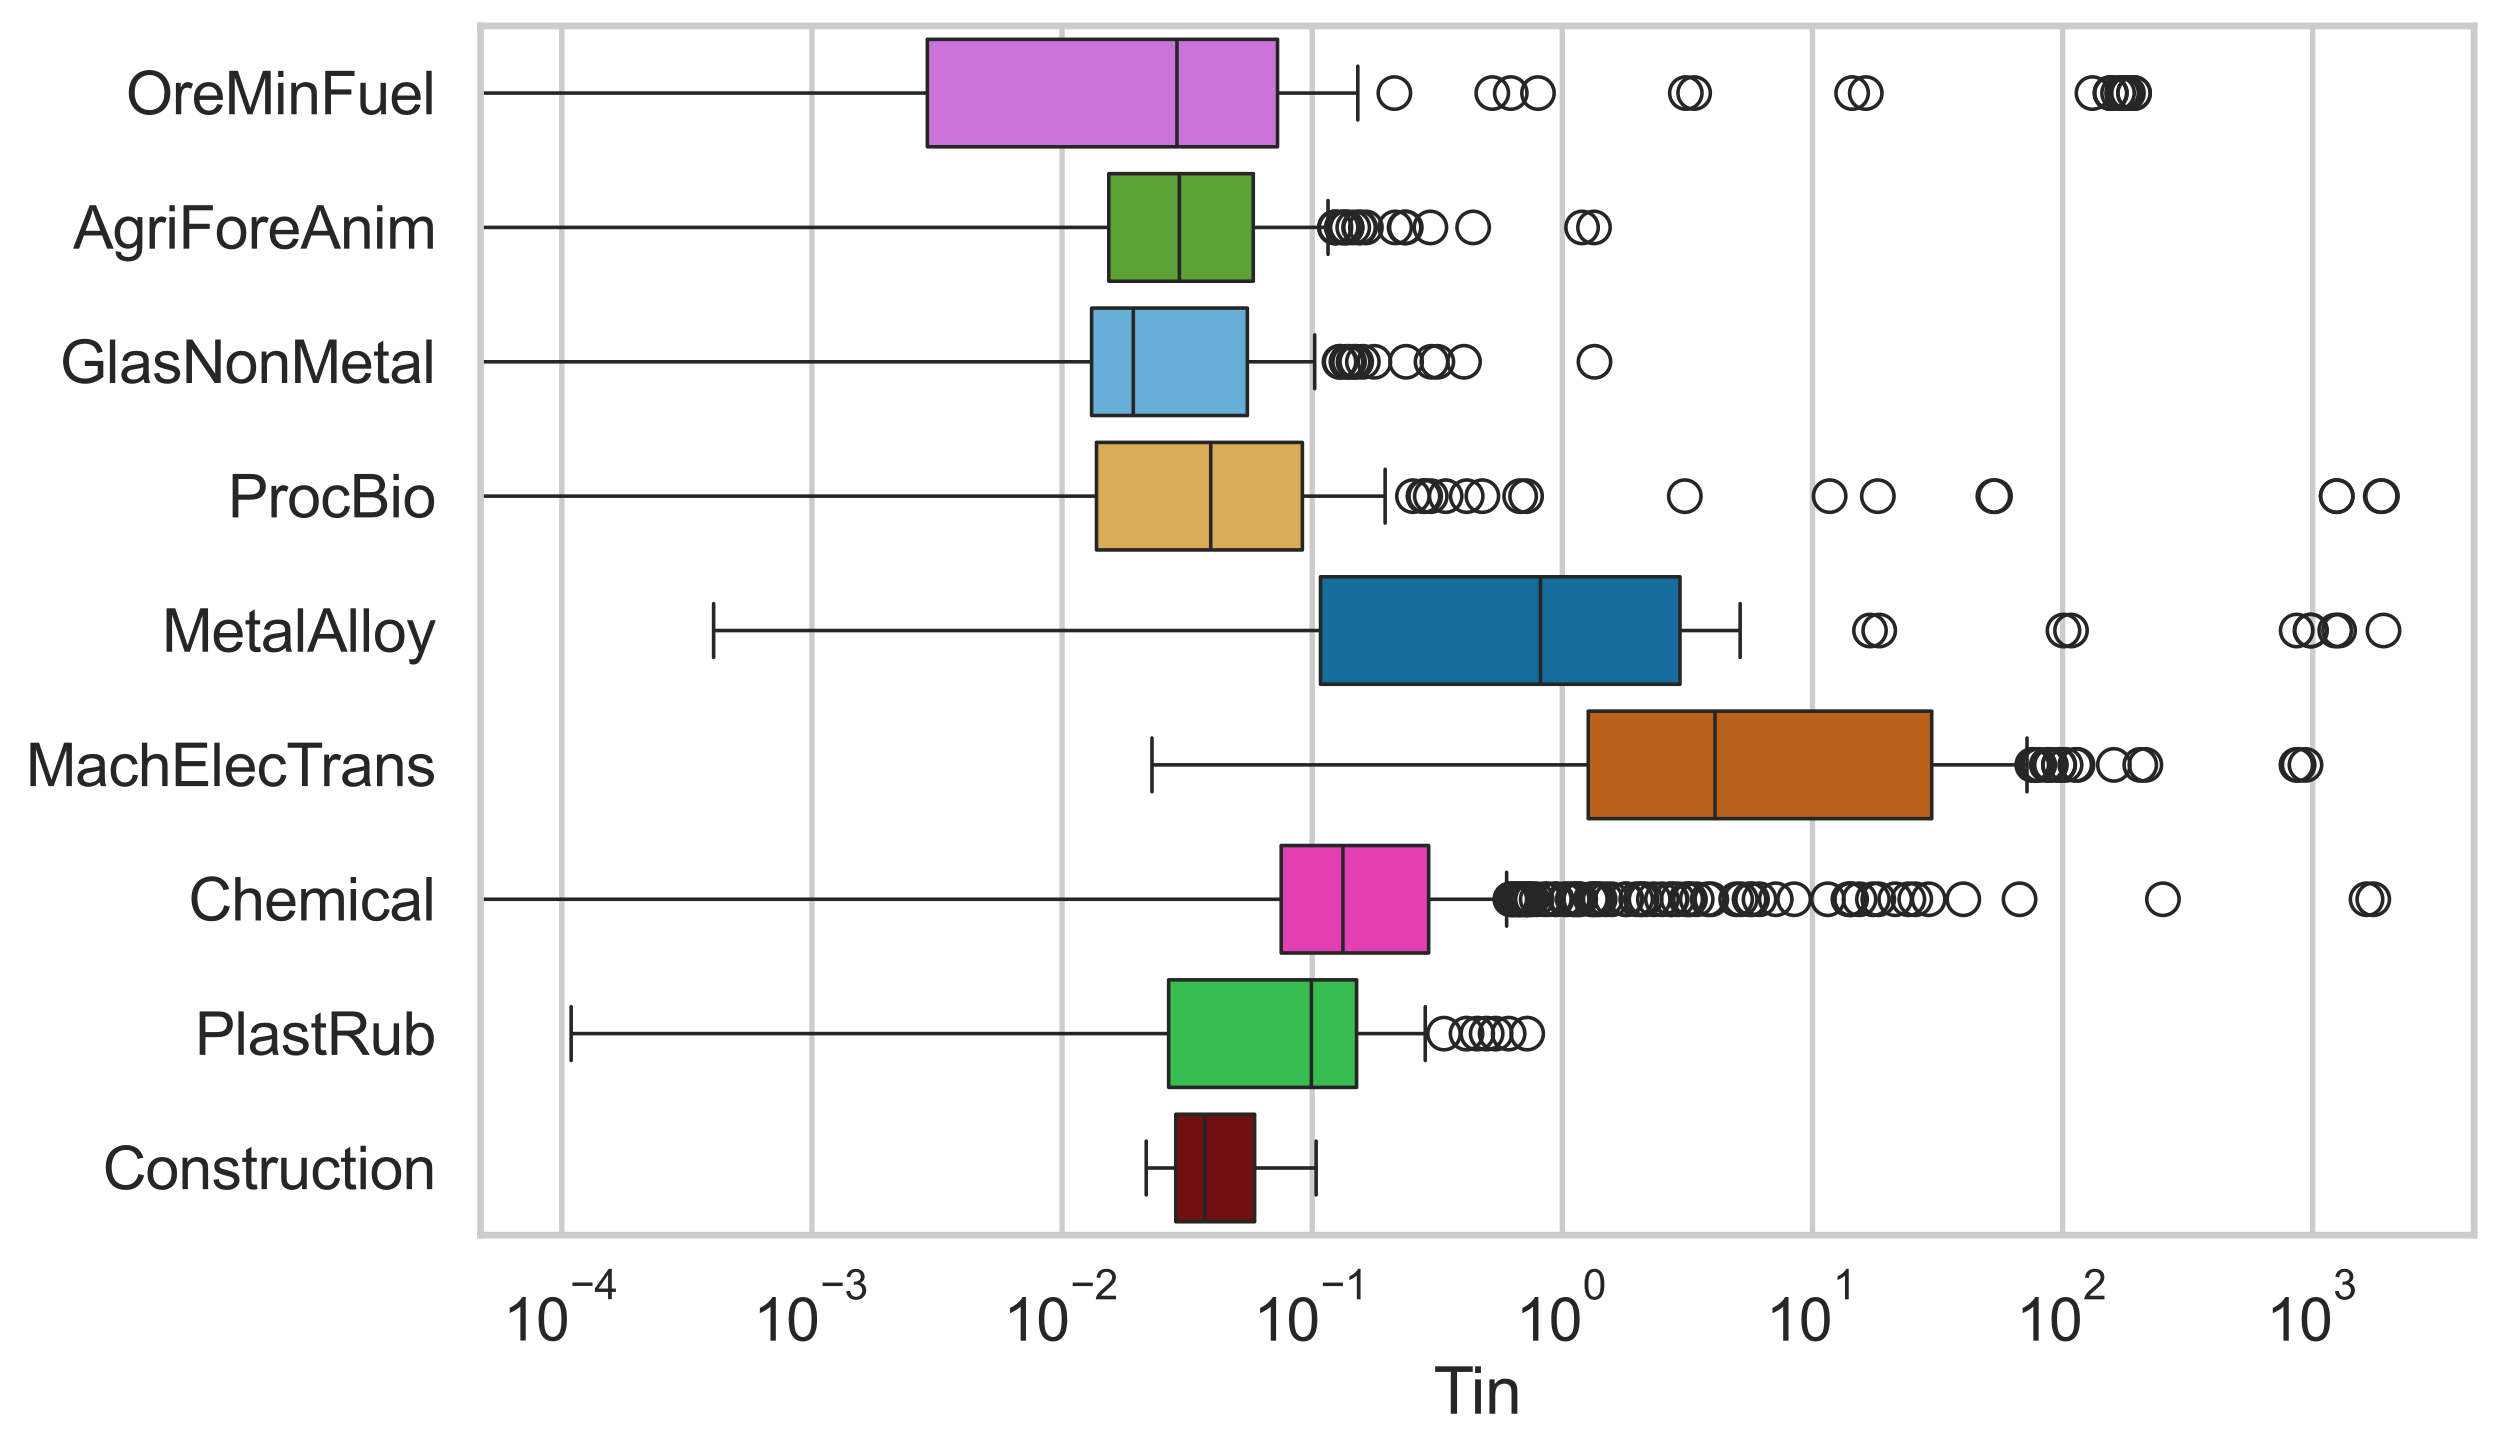 <?xml version="1.0" encoding="utf-8" standalone="no"?>
<!DOCTYPE svg PUBLIC "-//W3C//DTD SVG 1.1//EN"
  "http://www.w3.org/Graphics/SVG/1.1/DTD/svg11.dtd">
<svg xmlns:xlink="http://www.w3.org/1999/xlink" width="695.577pt" height="404.121pt" viewBox="0 0 695.577 404.121" xmlns="http://www.w3.org/2000/svg" version="1.1">
 <defs>
  <style type="text/css">*{stroke-linejoin: round; stroke-linecap: butt}</style>
 </defs>
 <g id="figure_1">
  <g id="patch_1">
   <path d="M 0 404.121 
L 695.577 404.121 
L 695.577 0 
L 0 0 
z
" style="fill: #ffffff"/>
  </g>
  <g id="axes_1">
   <g id="patch_2">
    <path d="M 133.697 343.665 
L 688.377 343.665 
L 688.377 7.2 
L 133.697 7.2 
z
" style="fill: #ffffff"/>
   </g>
   <g id="matplotlib.axis_1">
    <g id="xtick_1">
     <g id="line2d_1">
      <path d="M 156.308 343.665 
L 156.308 7.2 
" clip-path="url(#pb2f48e3385)" style="fill: none; stroke: #cccccc; stroke-width: 1.5; stroke-linecap: round"/>
     </g>
     <g id="text_1">
      <!-- $\mathdefault{10^{-4}}$ -->
      <g style="fill: #262626" transform="translate(139.973 373.015) scale(0.165 -0.165)">
       <defs>
        <path id="ArialMT-31" d="M 2384 0 
L 1822 0 
L 1822 3584 
Q 1619 3391 1289 3197 
Q 959 3003 697 2906 
L 697 3450 
Q 1169 3672 1522 3987 
Q 1875 4303 2022 4600 
L 2384 4600 
L 2384 0 
z
" transform="scale(0.016)"/>
        <path id="ArialMT-30" d="M 266 2259 
Q 266 3072 433 3567 
Q 600 4063 929 4331 
Q 1259 4600 1759 4600 
Q 2128 4600 2406 4451 
Q 2684 4303 2865 4023 
Q 3047 3744 3150 3342 
Q 3253 2941 3253 2259 
Q 3253 1453 3087 958 
Q 2922 463 2592 192 
Q 2263 -78 1759 -78 
Q 1097 -78 719 397 
Q 266 969 266 2259 
z
M 844 2259 
Q 844 1131 1108 757 
Q 1372 384 1759 384 
Q 2147 384 2411 759 
Q 2675 1134 2675 2259 
Q 2675 3391 2411 3762 
Q 2147 4134 1753 4134 
Q 1366 4134 1134 3806 
Q 844 3388 844 2259 
z
" transform="scale(0.016)"/>
        <path id="ArialMT-2212" d="M 3381 1997 
L 356 1997 
L 356 2522 
L 3381 2522 
L 3381 1997 
z
" transform="scale(0.016)"/>
        <path id="ArialMT-34" d="M 2069 0 
L 2069 1097 
L 81 1097 
L 81 1613 
L 2172 4581 
L 2631 4581 
L 2631 1613 
L 3250 1613 
L 3250 1097 
L 2631 1097 
L 2631 0 
L 2069 0 
z
M 2069 1613 
L 2069 3678 
L 634 1613 
L 2069 1613 
z
" transform="scale(0.016)"/>
       </defs>
       <use xlink:href="#ArialMT-31" transform="translate(0 0.202)"/>
       <use xlink:href="#ArialMT-30" transform="translate(55.615 0.202)"/>
       <use xlink:href="#ArialMT-2212" transform="translate(112.973 69.895) scale(0.7)"/>
       <use xlink:href="#ArialMT-34" transform="translate(153.852 69.895) scale(0.7)"/>
      </g>
     </g>
    </g>
    <g id="xtick_2">
     <g id="line2d_2">
      <path d="M 225.902 343.665 
L 225.902 7.2 
" clip-path="url(#pb2f48e3385)" style="fill: none; stroke: #cccccc; stroke-width: 1.5; stroke-linecap: round"/>
     </g>
     <g id="text_2">
      <!-- $\mathdefault{10^{-3}}$ -->
      <g style="fill: #262626" transform="translate(209.567 373.18) scale(0.165 -0.165)">
       <defs>
        <path id="ArialMT-33" d="M 269 1209 
L 831 1284 
Q 928 806 1161 595 
Q 1394 384 1728 384 
Q 2125 384 2398 659 
Q 2672 934 2672 1341 
Q 2672 1728 2419 1979 
Q 2166 2231 1775 2231 
Q 1616 2231 1378 2169 
L 1441 2663 
Q 1497 2656 1531 2656 
Q 1891 2656 2178 2843 
Q 2466 3031 2466 3422 
Q 2466 3731 2256 3934 
Q 2047 4138 1716 4138 
Q 1388 4138 1169 3931 
Q 950 3725 888 3313 
L 325 3413 
Q 428 3978 793 4289 
Q 1159 4600 1703 4600 
Q 2078 4600 2393 4439 
Q 2709 4278 2876 4000 
Q 3044 3722 3044 3409 
Q 3044 3113 2884 2869 
Q 2725 2625 2413 2481 
Q 2819 2388 3044 2092 
Q 3269 1797 3269 1353 
Q 3269 753 2831 336 
Q 2394 -81 1725 -81 
Q 1122 -81 723 278 
Q 325 638 269 1209 
z
" transform="scale(0.016)"/>
       </defs>
       <use xlink:href="#ArialMT-31" transform="translate(0 0.994)"/>
       <use xlink:href="#ArialMT-30" transform="translate(55.615 0.994)"/>
       <use xlink:href="#ArialMT-2212" transform="translate(112.973 70.688) scale(0.7)"/>
       <use xlink:href="#ArialMT-33" transform="translate(153.852 70.688) scale(0.7)"/>
      </g>
     </g>
    </g>
    <g id="xtick_3">
     <g id="line2d_3">
      <path d="M 295.496 343.665 
L 295.496 7.2 
" clip-path="url(#pb2f48e3385)" style="fill: none; stroke: #cccccc; stroke-width: 1.5; stroke-linecap: round"/>
     </g>
     <g id="text_3">
      <!-- $\mathdefault{10^{-2}}$ -->
      <g style="fill: #262626" transform="translate(279.161 373.18) scale(0.165 -0.165)">
       <defs>
        <path id="ArialMT-32" d="M 3222 541 
L 3222 0 
L 194 0 
Q 188 203 259 391 
Q 375 700 629 1000 
Q 884 1300 1366 1694 
Q 2113 2306 2375 2664 
Q 2638 3022 2638 3341 
Q 2638 3675 2398 3904 
Q 2159 4134 1775 4134 
Q 1369 4134 1125 3890 
Q 881 3647 878 3216 
L 300 3275 
Q 359 3922 746 4261 
Q 1134 4600 1788 4600 
Q 2447 4600 2831 4234 
Q 3216 3869 3216 3328 
Q 3216 3053 3103 2787 
Q 2991 2522 2730 2228 
Q 2469 1934 1863 1422 
Q 1356 997 1212 845 
Q 1069 694 975 541 
L 3222 541 
z
" transform="scale(0.016)"/>
       </defs>
       <use xlink:href="#ArialMT-31" transform="translate(0 0.994)"/>
       <use xlink:href="#ArialMT-30" transform="translate(55.615 0.994)"/>
       <use xlink:href="#ArialMT-2212" transform="translate(112.973 70.688) scale(0.7)"/>
       <use xlink:href="#ArialMT-32" transform="translate(153.852 70.688) scale(0.7)"/>
      </g>
     </g>
    </g>
    <g id="xtick_4">
     <g id="line2d_4">
      <path d="M 365.091 343.665 
L 365.091 7.2 
" clip-path="url(#pb2f48e3385)" style="fill: none; stroke: #cccccc; stroke-width: 1.5; stroke-linecap: round"/>
     </g>
     <g id="text_4">
      <!-- $\mathdefault{10^{-1}}$ -->
      <g style="fill: #262626" transform="translate(348.756 373.18) scale(0.165 -0.165)">
       <use xlink:href="#ArialMT-31" transform="translate(0 0.994)"/>
       <use xlink:href="#ArialMT-30" transform="translate(55.615 0.994)"/>
       <use xlink:href="#ArialMT-2212" transform="translate(112.973 70.688) scale(0.7)"/>
       <use xlink:href="#ArialMT-31" transform="translate(153.852 70.688) scale(0.7)"/>
      </g>
     </g>
    </g>
    <g id="xtick_5">
     <g id="line2d_5">
      <path d="M 434.685 343.665 
L 434.685 7.2 
" clip-path="url(#pb2f48e3385)" style="fill: none; stroke: #cccccc; stroke-width: 1.5; stroke-linecap: round"/>
     </g>
     <g id="text_5">
      <!-- $\mathdefault{10^{0}}$ -->
      <g style="fill: #262626" transform="translate(421.733 373.18) scale(0.165 -0.165)">
       <use xlink:href="#ArialMT-31" transform="translate(0 0.994)"/>
       <use xlink:href="#ArialMT-30" transform="translate(55.615 0.994)"/>
       <use xlink:href="#ArialMT-30" transform="translate(112.973 70.688) scale(0.7)"/>
      </g>
     </g>
    </g>
    <g id="xtick_6">
     <g id="line2d_6">
      <path d="M 504.28 343.665 
L 504.28 7.2 
" clip-path="url(#pb2f48e3385)" style="fill: none; stroke: #cccccc; stroke-width: 1.5; stroke-linecap: round"/>
     </g>
     <g id="text_6">
      <!-- $\mathdefault{10^{1}}$ -->
      <g style="fill: #262626" transform="translate(491.327 373.18) scale(0.165 -0.165)">
       <use xlink:href="#ArialMT-31" transform="translate(0 0.994)"/>
       <use xlink:href="#ArialMT-30" transform="translate(55.615 0.994)"/>
       <use xlink:href="#ArialMT-31" transform="translate(112.973 70.688) scale(0.7)"/>
      </g>
     </g>
    </g>
    <g id="xtick_7">
     <g id="line2d_7">
      <path d="M 573.874 343.665 
L 573.874 7.2 
" clip-path="url(#pb2f48e3385)" style="fill: none; stroke: #cccccc; stroke-width: 1.5; stroke-linecap: round"/>
     </g>
     <g id="text_7">
      <!-- $\mathdefault{10^{2}}$ -->
      <g style="fill: #262626" transform="translate(560.921 373.18) scale(0.165 -0.165)">
       <use xlink:href="#ArialMT-31" transform="translate(0 0.994)"/>
       <use xlink:href="#ArialMT-30" transform="translate(55.615 0.994)"/>
       <use xlink:href="#ArialMT-32" transform="translate(112.973 70.688) scale(0.7)"/>
      </g>
     </g>
    </g>
    <g id="xtick_8">
     <g id="line2d_8">
      <path d="M 643.468 343.665 
L 643.468 7.2 
" clip-path="url(#pb2f48e3385)" style="fill: none; stroke: #cccccc; stroke-width: 1.5; stroke-linecap: round"/>
     </g>
     <g id="text_8">
      <!-- $\mathdefault{10^{3}}$ -->
      <g style="fill: #262626" transform="translate(630.516 373.18) scale(0.165 -0.165)">
       <use xlink:href="#ArialMT-31" transform="translate(0 0.994)"/>
       <use xlink:href="#ArialMT-30" transform="translate(55.615 0.994)"/>
       <use xlink:href="#ArialMT-33" transform="translate(112.973 70.688) scale(0.7)"/>
      </g>
     </g>
    </g>
    <g id="xtick_9"/>
    <g id="xtick_10"/>
    <g id="xtick_11"/>
    <g id="xtick_12"/>
    <g id="xtick_13"/>
    <g id="xtick_14"/>
    <g id="xtick_15"/>
    <g id="xtick_16"/>
    <g id="xtick_17"/>
    <g id="xtick_18"/>
    <g id="xtick_19"/>
    <g id="xtick_20"/>
    <g id="xtick_21"/>
    <g id="xtick_22"/>
    <g id="xtick_23"/>
    <g id="xtick_24"/>
    <g id="xtick_25"/>
    <g id="xtick_26"/>
    <g id="xtick_27"/>
    <g id="xtick_28"/>
    <g id="xtick_29"/>
    <g id="xtick_30"/>
    <g id="xtick_31"/>
    <g id="xtick_32"/>
    <g id="xtick_33"/>
    <g id="xtick_34"/>
    <g id="xtick_35"/>
    <g id="xtick_36"/>
    <g id="xtick_37"/>
    <g id="xtick_38"/>
    <g id="xtick_39"/>
    <g id="xtick_40"/>
    <g id="xtick_41"/>
    <g id="xtick_42"/>
    <g id="xtick_43"/>
    <g id="xtick_44"/>
    <g id="xtick_45"/>
    <g id="xtick_46"/>
    <g id="xtick_47"/>
    <g id="xtick_48"/>
    <g id="xtick_49"/>
    <g id="xtick_50"/>
    <g id="xtick_51"/>
    <g id="xtick_52"/>
    <g id="xtick_53"/>
    <g id="xtick_54"/>
    <g id="xtick_55"/>
    <g id="xtick_56"/>
    <g id="xtick_57"/>
    <g id="xtick_58"/>
    <g id="xtick_59"/>
    <g id="xtick_60"/>
    <g id="xtick_61"/>
    <g id="xtick_62"/>
    <g id="xtick_63"/>
    <g id="xtick_64"/>
    <g id="xtick_65"/>
    <g id="xtick_66"/>
    <g id="xtick_67"/>
    <g id="xtick_68"/>
    <g id="xtick_69"/>
    <g id="xtick_70"/>
    <g id="xtick_71"/>
    <g id="xtick_72"/>
    <g id="text_9">
     <!-- Tin -->
     <g style="fill: #262626" transform="translate(398.873 393.344) scale(0.18 -0.18)">
      <defs>
       <path id="ArialMT-54" d="M 1659 0 
L 1659 4041 
L 150 4041 
L 150 4581 
L 3781 4581 
L 3781 4041 
L 2266 4041 
L 2266 0 
L 1659 0 
z
" transform="scale(0.016)"/>
       <path id="ArialMT-69" d="M 425 3934 
L 425 4581 
L 988 4581 
L 988 3934 
L 425 3934 
z
M 425 0 
L 425 3319 
L 988 3319 
L 988 0 
L 425 0 
z
" transform="scale(0.016)"/>
       <path id="ArialMT-6e" d="M 422 0 
L 422 3319 
L 928 3319 
L 928 2847 
Q 1294 3394 1984 3394 
Q 2284 3394 2536 3286 
Q 2788 3178 2913 3003 
Q 3038 2828 3088 2588 
Q 3119 2431 3119 2041 
L 3119 0 
L 2556 0 
L 2556 2019 
Q 2556 2363 2490 2533 
Q 2425 2703 2258 2804 
Q 2091 2906 1866 2906 
Q 1506 2906 1245 2678 
Q 984 2450 984 1813 
L 984 0 
L 422 0 
z
" transform="scale(0.016)"/>
      </defs>
      <use xlink:href="#ArialMT-54"/>
      <use xlink:href="#ArialMT-69" transform="translate(57.334 0)"/>
      <use xlink:href="#ArialMT-6e" transform="translate(79.551 0)"/>
     </g>
    </g>
   </g>
   <g id="matplotlib.axis_2">
    <g id="ytick_1">
     <g id="text_10">
      <!-- OreMinFuel -->
      <g style="fill: #262626" transform="translate(35.013 31.798) scale(0.165 -0.165)">
       <defs>
        <path id="ArialMT-4f" d="M 309 2231 
Q 309 3372 921 4017 
Q 1534 4663 2503 4663 
Q 3138 4663 3647 4359 
Q 4156 4056 4423 3514 
Q 4691 2972 4691 2284 
Q 4691 1588 4409 1038 
Q 4128 488 3612 205 
Q 3097 -78 2500 -78 
Q 1853 -78 1343 234 
Q 834 547 571 1087 
Q 309 1628 309 2231 
z
M 934 2222 
Q 934 1394 1379 917 
Q 1825 441 2497 441 
Q 3181 441 3623 922 
Q 4066 1403 4066 2288 
Q 4066 2847 3877 3264 
Q 3688 3681 3323 3911 
Q 2959 4141 2506 4141 
Q 1863 4141 1398 3698 
Q 934 3256 934 2222 
z
" transform="scale(0.016)"/>
        <path id="ArialMT-72" d="M 416 0 
L 416 3319 
L 922 3319 
L 922 2816 
Q 1116 3169 1280 3281 
Q 1444 3394 1641 3394 
Q 1925 3394 2219 3213 
L 2025 2691 
Q 1819 2813 1613 2813 
Q 1428 2813 1281 2702 
Q 1134 2591 1072 2394 
Q 978 2094 978 1738 
L 978 0 
L 416 0 
z
" transform="scale(0.016)"/>
        <path id="ArialMT-65" d="M 2694 1069 
L 3275 997 
Q 3138 488 2766 206 
Q 2394 -75 1816 -75 
Q 1088 -75 661 373 
Q 234 822 234 1631 
Q 234 2469 665 2931 
Q 1097 3394 1784 3394 
Q 2450 3394 2872 2941 
Q 3294 2488 3294 1666 
Q 3294 1616 3291 1516 
L 816 1516 
Q 847 969 1125 678 
Q 1403 388 1819 388 
Q 2128 388 2347 550 
Q 2566 713 2694 1069 
z
M 847 1978 
L 2700 1978 
Q 2663 2397 2488 2606 
Q 2219 2931 1791 2931 
Q 1403 2931 1139 2672 
Q 875 2413 847 1978 
z
" transform="scale(0.016)"/>
        <path id="ArialMT-4d" d="M 475 0 
L 475 4581 
L 1388 4581 
L 2472 1338 
Q 2622 884 2691 659 
Q 2769 909 2934 1394 
L 4031 4581 
L 4847 4581 
L 4847 0 
L 4263 0 
L 4263 3834 
L 2931 0 
L 2384 0 
L 1059 3900 
L 1059 0 
L 475 0 
z
" transform="scale(0.016)"/>
        <path id="ArialMT-46" d="M 525 0 
L 525 4581 
L 3616 4581 
L 3616 4041 
L 1131 4041 
L 1131 2622 
L 3281 2622 
L 3281 2081 
L 1131 2081 
L 1131 0 
L 525 0 
z
" transform="scale(0.016)"/>
        <path id="ArialMT-75" d="M 2597 0 
L 2597 488 
Q 2209 -75 1544 -75 
Q 1250 -75 995 37 
Q 741 150 617 320 
Q 494 491 444 738 
Q 409 903 409 1263 
L 409 3319 
L 972 3319 
L 972 1478 
Q 972 1038 1006 884 
Q 1059 663 1231 536 
Q 1403 409 1656 409 
Q 1909 409 2131 539 
Q 2353 669 2445 892 
Q 2538 1116 2538 1541 
L 2538 3319 
L 3100 3319 
L 3100 0 
L 2597 0 
z
" transform="scale(0.016)"/>
        <path id="ArialMT-6c" d="M 409 0 
L 409 4581 
L 972 4581 
L 972 0 
L 409 0 
z
" transform="scale(0.016)"/>
       </defs>
       <use xlink:href="#ArialMT-4f"/>
       <use xlink:href="#ArialMT-72" transform="translate(77.783 0)"/>
       <use xlink:href="#ArialMT-65" transform="translate(111.084 0)"/>
       <use xlink:href="#ArialMT-4d" transform="translate(166.699 0)"/>
       <use xlink:href="#ArialMT-69" transform="translate(250 0)"/>
       <use xlink:href="#ArialMT-6e" transform="translate(272.217 0)"/>
       <use xlink:href="#ArialMT-46" transform="translate(327.832 0)"/>
       <use xlink:href="#ArialMT-75" transform="translate(388.916 0)"/>
       <use xlink:href="#ArialMT-65" transform="translate(444.531 0)"/>
       <use xlink:href="#ArialMT-6c" transform="translate(500.146 0)"/>
      </g>
     </g>
    </g>
    <g id="ytick_2">
     <g id="text_11">
      <!-- AgriForeAnim -->
      <g style="fill: #262626" transform="translate(20.341 69.183) scale(0.165 -0.165)">
       <defs>
        <path id="ArialMT-41" d="M -9 0 
L 1750 4581 
L 2403 4581 
L 4278 0 
L 3588 0 
L 3053 1388 
L 1138 1388 
L 634 0 
L -9 0 
z
M 1313 1881 
L 2866 1881 
L 2388 3150 
Q 2169 3728 2063 4100 
Q 1975 3659 1816 3225 
L 1313 1881 
z
" transform="scale(0.016)"/>
        <path id="ArialMT-67" d="M 319 -275 
L 866 -356 
Q 900 -609 1056 -725 
Q 1266 -881 1628 -881 
Q 2019 -881 2231 -725 
Q 2444 -569 2519 -288 
Q 2563 -116 2559 434 
Q 2191 0 1641 0 
Q 956 0 581 494 
Q 206 988 206 1678 
Q 206 2153 378 2554 
Q 550 2956 876 3175 
Q 1203 3394 1644 3394 
Q 2231 3394 2613 2919 
L 2613 3319 
L 3131 3319 
L 3131 450 
Q 3131 -325 2973 -648 
Q 2816 -972 2473 -1159 
Q 2131 -1347 1631 -1347 
Q 1038 -1347 672 -1080 
Q 306 -813 319 -275 
z
M 784 1719 
Q 784 1066 1043 766 
Q 1303 466 1694 466 
Q 2081 466 2343 764 
Q 2606 1063 2606 1700 
Q 2606 2309 2336 2618 
Q 2066 2928 1684 2928 
Q 1309 2928 1046 2623 
Q 784 2319 784 1719 
z
" transform="scale(0.016)"/>
        <path id="ArialMT-6f" d="M 213 1659 
Q 213 2581 725 3025 
Q 1153 3394 1769 3394 
Q 2453 3394 2887 2945 
Q 3322 2497 3322 1706 
Q 3322 1066 3130 698 
Q 2938 331 2570 128 
Q 2203 -75 1769 -75 
Q 1072 -75 642 372 
Q 213 819 213 1659 
z
M 791 1659 
Q 791 1022 1069 705 
Q 1347 388 1769 388 
Q 2188 388 2466 706 
Q 2744 1025 2744 1678 
Q 2744 2294 2464 2611 
Q 2184 2928 1769 2928 
Q 1347 2928 1069 2612 
Q 791 2297 791 1659 
z
" transform="scale(0.016)"/>
        <path id="ArialMT-6d" d="M 422 0 
L 422 3319 
L 925 3319 
L 925 2853 
Q 1081 3097 1340 3245 
Q 1600 3394 1931 3394 
Q 2300 3394 2536 3241 
Q 2772 3088 2869 2813 
Q 3263 3394 3894 3394 
Q 4388 3394 4653 3120 
Q 4919 2847 4919 2278 
L 4919 0 
L 4359 0 
L 4359 2091 
Q 4359 2428 4304 2576 
Q 4250 2725 4106 2815 
Q 3963 2906 3769 2906 
Q 3419 2906 3187 2673 
Q 2956 2441 2956 1928 
L 2956 0 
L 2394 0 
L 2394 2156 
Q 2394 2531 2256 2718 
Q 2119 2906 1806 2906 
Q 1569 2906 1367 2781 
Q 1166 2656 1075 2415 
Q 984 2175 984 1722 
L 984 0 
L 422 0 
z
" transform="scale(0.016)"/>
       </defs>
       <use xlink:href="#ArialMT-41"/>
       <use xlink:href="#ArialMT-67" transform="translate(66.699 0)"/>
       <use xlink:href="#ArialMT-72" transform="translate(122.314 0)"/>
       <use xlink:href="#ArialMT-69" transform="translate(155.615 0)"/>
       <use xlink:href="#ArialMT-46" transform="translate(177.832 0)"/>
       <use xlink:href="#ArialMT-6f" transform="translate(238.916 0)"/>
       <use xlink:href="#ArialMT-72" transform="translate(294.531 0)"/>
       <use xlink:href="#ArialMT-65" transform="translate(327.832 0)"/>
       <use xlink:href="#ArialMT-41" transform="translate(383.447 0)"/>
       <use xlink:href="#ArialMT-6e" transform="translate(450.146 0)"/>
       <use xlink:href="#ArialMT-69" transform="translate(505.762 0)"/>
       <use xlink:href="#ArialMT-6d" transform="translate(527.979 0)"/>
      </g>
     </g>
    </g>
    <g id="ytick_3">
     <g id="text_12">
      <!-- GlasNonMetal -->
      <g style="fill: #262626" transform="translate(16.659 106.568) scale(0.165 -0.165)">
       <defs>
        <path id="ArialMT-47" d="M 2638 1797 
L 2638 2334 
L 4578 2338 
L 4578 638 
Q 4131 281 3656 101 
Q 3181 -78 2681 -78 
Q 2006 -78 1454 211 
Q 903 500 622 1047 
Q 341 1594 341 2269 
Q 341 2938 620 3517 
Q 900 4097 1425 4378 
Q 1950 4659 2634 4659 
Q 3131 4659 3532 4498 
Q 3934 4338 4162 4050 
Q 4391 3763 4509 3300 
L 3963 3150 
Q 3859 3500 3706 3700 
Q 3553 3900 3268 4020 
Q 2984 4141 2638 4141 
Q 2222 4141 1919 4014 
Q 1616 3888 1430 3681 
Q 1244 3475 1141 3228 
Q 966 2803 966 2306 
Q 966 1694 1177 1281 
Q 1388 869 1791 669 
Q 2194 469 2647 469 
Q 3041 469 3416 620 
Q 3791 772 3984 944 
L 3984 1797 
L 2638 1797 
z
" transform="scale(0.016)"/>
        <path id="ArialMT-61" d="M 2588 409 
Q 2275 144 1986 34 
Q 1697 -75 1366 -75 
Q 819 -75 525 192 
Q 231 459 231 875 
Q 231 1119 342 1320 
Q 453 1522 633 1644 
Q 813 1766 1038 1828 
Q 1203 1872 1538 1913 
Q 2219 1994 2541 2106 
Q 2544 2222 2544 2253 
Q 2544 2597 2384 2738 
Q 2169 2928 1744 2928 
Q 1347 2928 1158 2789 
Q 969 2650 878 2297 
L 328 2372 
Q 403 2725 575 2942 
Q 747 3159 1072 3276 
Q 1397 3394 1825 3394 
Q 2250 3394 2515 3294 
Q 2781 3194 2906 3042 
Q 3031 2891 3081 2659 
Q 3109 2516 3109 2141 
L 3109 1391 
Q 3109 606 3145 398 
Q 3181 191 3288 0 
L 2700 0 
Q 2613 175 2588 409 
z
M 2541 1666 
Q 2234 1541 1622 1453 
Q 1275 1403 1131 1340 
Q 988 1278 909 1158 
Q 831 1038 831 891 
Q 831 666 1001 516 
Q 1172 366 1500 366 
Q 1825 366 2078 508 
Q 2331 650 2450 897 
Q 2541 1088 2541 1459 
L 2541 1666 
z
" transform="scale(0.016)"/>
        <path id="ArialMT-73" d="M 197 991 
L 753 1078 
Q 800 744 1014 566 
Q 1228 388 1613 388 
Q 2000 388 2187 545 
Q 2375 703 2375 916 
Q 2375 1106 2209 1216 
Q 2094 1291 1634 1406 
Q 1016 1563 777 1677 
Q 538 1791 414 1992 
Q 291 2194 291 2438 
Q 291 2659 392 2848 
Q 494 3038 669 3163 
Q 800 3259 1026 3326 
Q 1253 3394 1513 3394 
Q 1903 3394 2198 3281 
Q 2494 3169 2634 2976 
Q 2775 2784 2828 2463 
L 2278 2388 
Q 2241 2644 2061 2787 
Q 1881 2931 1553 2931 
Q 1166 2931 1000 2803 
Q 834 2675 834 2503 
Q 834 2394 903 2306 
Q 972 2216 1119 2156 
Q 1203 2125 1616 2013 
Q 2213 1853 2448 1751 
Q 2684 1650 2818 1456 
Q 2953 1263 2953 975 
Q 2953 694 2789 445 
Q 2625 197 2315 61 
Q 2006 -75 1616 -75 
Q 969 -75 630 194 
Q 291 463 197 991 
z
" transform="scale(0.016)"/>
        <path id="ArialMT-4e" d="M 488 0 
L 488 4581 
L 1109 4581 
L 3516 984 
L 3516 4581 
L 4097 4581 
L 4097 0 
L 3475 0 
L 1069 3600 
L 1069 0 
L 488 0 
z
" transform="scale(0.016)"/>
        <path id="ArialMT-74" d="M 1650 503 
L 1731 6 
Q 1494 -44 1306 -44 
Q 1000 -44 831 53 
Q 663 150 594 308 
Q 525 466 525 972 
L 525 2881 
L 113 2881 
L 113 3319 
L 525 3319 
L 525 4141 
L 1084 4478 
L 1084 3319 
L 1650 3319 
L 1650 2881 
L 1084 2881 
L 1084 941 
Q 1084 700 1114 631 
Q 1144 563 1211 522 
Q 1278 481 1403 481 
Q 1497 481 1650 503 
z
" transform="scale(0.016)"/>
       </defs>
       <use xlink:href="#ArialMT-47"/>
       <use xlink:href="#ArialMT-6c" transform="translate(77.783 0)"/>
       <use xlink:href="#ArialMT-61" transform="translate(100 0)"/>
       <use xlink:href="#ArialMT-73" transform="translate(155.615 0)"/>
       <use xlink:href="#ArialMT-4e" transform="translate(205.615 0)"/>
       <use xlink:href="#ArialMT-6f" transform="translate(277.832 0)"/>
       <use xlink:href="#ArialMT-6e" transform="translate(333.447 0)"/>
       <use xlink:href="#ArialMT-4d" transform="translate(389.062 0)"/>
       <use xlink:href="#ArialMT-65" transform="translate(472.363 0)"/>
       <use xlink:href="#ArialMT-74" transform="translate(527.979 0)"/>
       <use xlink:href="#ArialMT-61" transform="translate(555.762 0)"/>
       <use xlink:href="#ArialMT-6c" transform="translate(611.377 0)"/>
      </g>
     </g>
    </g>
    <g id="ytick_4">
     <g id="text_13">
      <!-- ProcBio -->
      <g style="fill: #262626" transform="translate(63.424 143.953) scale(0.165 -0.165)">
       <defs>
        <path id="ArialMT-50" d="M 494 0 
L 494 4581 
L 2222 4581 
Q 2678 4581 2919 4538 
Q 3256 4481 3484 4323 
Q 3713 4166 3852 3881 
Q 3991 3597 3991 3256 
Q 3991 2672 3619 2267 
Q 3247 1863 2275 1863 
L 1100 1863 
L 1100 0 
L 494 0 
z
M 1100 2403 
L 2284 2403 
Q 2872 2403 3119 2622 
Q 3366 2841 3366 3238 
Q 3366 3525 3220 3729 
Q 3075 3934 2838 4000 
Q 2684 4041 2272 4041 
L 1100 4041 
L 1100 2403 
z
" transform="scale(0.016)"/>
        <path id="ArialMT-63" d="M 2588 1216 
L 3141 1144 
Q 3050 572 2676 248 
Q 2303 -75 1759 -75 
Q 1078 -75 664 370 
Q 250 816 250 1647 
Q 250 2184 428 2587 
Q 606 2991 970 3192 
Q 1334 3394 1763 3394 
Q 2303 3394 2647 3120 
Q 2991 2847 3088 2344 
L 2541 2259 
Q 2463 2594 2264 2762 
Q 2066 2931 1784 2931 
Q 1359 2931 1093 2626 
Q 828 2322 828 1663 
Q 828 994 1084 691 
Q 1341 388 1753 388 
Q 2084 388 2306 591 
Q 2528 794 2588 1216 
z
" transform="scale(0.016)"/>
        <path id="ArialMT-42" d="M 469 0 
L 469 4581 
L 2188 4581 
Q 2713 4581 3030 4442 
Q 3347 4303 3526 4014 
Q 3706 3725 3706 3409 
Q 3706 3116 3547 2856 
Q 3388 2597 3066 2438 
Q 3481 2316 3704 2022 
Q 3928 1728 3928 1328 
Q 3928 1006 3792 729 
Q 3656 453 3456 303 
Q 3256 153 2954 76 
Q 2653 0 2216 0 
L 469 0 
z
M 1075 2656 
L 2066 2656 
Q 2469 2656 2644 2709 
Q 2875 2778 2992 2937 
Q 3109 3097 3109 3338 
Q 3109 3566 3000 3739 
Q 2891 3913 2687 3977 
Q 2484 4041 1991 4041 
L 1075 4041 
L 1075 2656 
z
M 1075 541 
L 2216 541 
Q 2509 541 2628 563 
Q 2838 600 2978 687 
Q 3119 775 3209 942 
Q 3300 1109 3300 1328 
Q 3300 1584 3169 1773 
Q 3038 1963 2805 2039 
Q 2572 2116 2134 2116 
L 1075 2116 
L 1075 541 
z
" transform="scale(0.016)"/>
       </defs>
       <use xlink:href="#ArialMT-50"/>
       <use xlink:href="#ArialMT-72" transform="translate(66.699 0)"/>
       <use xlink:href="#ArialMT-6f" transform="translate(100 0)"/>
       <use xlink:href="#ArialMT-63" transform="translate(155.615 0)"/>
       <use xlink:href="#ArialMT-42" transform="translate(205.615 0)"/>
       <use xlink:href="#ArialMT-69" transform="translate(272.314 0)"/>
       <use xlink:href="#ArialMT-6f" transform="translate(294.531 0)"/>
      </g>
     </g>
    </g>
    <g id="ytick_5">
     <g id="text_14">
      <!-- MetalAlloy -->
      <g style="fill: #262626" transform="translate(45.088 181.337) scale(0.165 -0.165)">
       <defs>
        <path id="ArialMT-79" d="M 397 -1278 
L 334 -750 
Q 519 -800 656 -800 
Q 844 -800 956 -737 
Q 1069 -675 1141 -563 
Q 1194 -478 1313 -144 
Q 1328 -97 1363 -6 
L 103 3319 
L 709 3319 
L 1400 1397 
Q 1534 1031 1641 628 
Q 1738 1016 1872 1384 
L 2581 3319 
L 3144 3319 
L 1881 -56 
Q 1678 -603 1566 -809 
Q 1416 -1088 1222 -1217 
Q 1028 -1347 759 -1347 
Q 597 -1347 397 -1278 
z
" transform="scale(0.016)"/>
       </defs>
       <use xlink:href="#ArialMT-4d"/>
       <use xlink:href="#ArialMT-65" transform="translate(83.301 0)"/>
       <use xlink:href="#ArialMT-74" transform="translate(138.916 0)"/>
       <use xlink:href="#ArialMT-61" transform="translate(166.699 0)"/>
       <use xlink:href="#ArialMT-6c" transform="translate(222.314 0)"/>
       <use xlink:href="#ArialMT-41" transform="translate(244.531 0)"/>
       <use xlink:href="#ArialMT-6c" transform="translate(311.23 0)"/>
       <use xlink:href="#ArialMT-6c" transform="translate(333.447 0)"/>
       <use xlink:href="#ArialMT-6f" transform="translate(355.664 0)"/>
       <use xlink:href="#ArialMT-79" transform="translate(411.279 0)"/>
      </g>
     </g>
    </g>
    <g id="ytick_6">
     <g id="text_15">
      <!-- MachElecTrans -->
      <g style="fill: #262626" transform="translate(7.2 218.722) scale(0.165 -0.165)">
       <defs>
        <path id="ArialMT-68" d="M 422 0 
L 422 4581 
L 984 4581 
L 984 2938 
Q 1378 3394 1978 3394 
Q 2347 3394 2619 3248 
Q 2891 3103 3008 2847 
Q 3125 2591 3125 2103 
L 3125 0 
L 2563 0 
L 2563 2103 
Q 2563 2525 2380 2717 
Q 2197 2909 1863 2909 
Q 1613 2909 1392 2779 
Q 1172 2650 1078 2428 
Q 984 2206 984 1816 
L 984 0 
L 422 0 
z
" transform="scale(0.016)"/>
        <path id="ArialMT-45" d="M 506 0 
L 506 4581 
L 3819 4581 
L 3819 4041 
L 1113 4041 
L 1113 2638 
L 3647 2638 
L 3647 2100 
L 1113 2100 
L 1113 541 
L 3925 541 
L 3925 0 
L 506 0 
z
" transform="scale(0.016)"/>
       </defs>
       <use xlink:href="#ArialMT-4d"/>
       <use xlink:href="#ArialMT-61" transform="translate(83.301 0)"/>
       <use xlink:href="#ArialMT-63" transform="translate(138.916 0)"/>
       <use xlink:href="#ArialMT-68" transform="translate(188.916 0)"/>
       <use xlink:href="#ArialMT-45" transform="translate(244.531 0)"/>
       <use xlink:href="#ArialMT-6c" transform="translate(311.23 0)"/>
       <use xlink:href="#ArialMT-65" transform="translate(333.447 0)"/>
       <use xlink:href="#ArialMT-63" transform="translate(389.062 0)"/>
       <use xlink:href="#ArialMT-54" transform="translate(439.062 0)"/>
       <use xlink:href="#ArialMT-72" transform="translate(496.396 0)"/>
       <use xlink:href="#ArialMT-61" transform="translate(529.697 0)"/>
       <use xlink:href="#ArialMT-6e" transform="translate(585.312 0)"/>
       <use xlink:href="#ArialMT-73" transform="translate(640.928 0)"/>
      </g>
     </g>
    </g>
    <g id="ytick_7">
     <g id="text_16">
      <!-- Chemical -->
      <g style="fill: #262626" transform="translate(52.428 256.107) scale(0.165 -0.165)">
       <defs>
        <path id="ArialMT-43" d="M 3763 1606 
L 4369 1453 
Q 4178 706 3683 314 
Q 3188 -78 2472 -78 
Q 1731 -78 1267 223 
Q 803 525 561 1097 
Q 319 1669 319 2325 
Q 319 3041 592 3573 
Q 866 4106 1370 4382 
Q 1875 4659 2481 4659 
Q 3169 4659 3637 4309 
Q 4106 3959 4291 3325 
L 3694 3184 
Q 3534 3684 3231 3912 
Q 2928 4141 2469 4141 
Q 1941 4141 1586 3887 
Q 1231 3634 1087 3207 
Q 944 2781 944 2328 
Q 944 1744 1114 1308 
Q 1284 872 1643 656 
Q 2003 441 2422 441 
Q 2931 441 3284 734 
Q 3638 1028 3763 1606 
z
" transform="scale(0.016)"/>
       </defs>
       <use xlink:href="#ArialMT-43"/>
       <use xlink:href="#ArialMT-68" transform="translate(72.217 0)"/>
       <use xlink:href="#ArialMT-65" transform="translate(127.832 0)"/>
       <use xlink:href="#ArialMT-6d" transform="translate(183.447 0)"/>
       <use xlink:href="#ArialMT-69" transform="translate(266.748 0)"/>
       <use xlink:href="#ArialMT-63" transform="translate(288.965 0)"/>
       <use xlink:href="#ArialMT-61" transform="translate(338.965 0)"/>
       <use xlink:href="#ArialMT-6c" transform="translate(394.58 0)"/>
      </g>
     </g>
    </g>
    <g id="ytick_8">
     <g id="text_17">
      <!-- PlastRub -->
      <g style="fill: #262626" transform="translate(54.248 293.492) scale(0.165 -0.165)">
       <defs>
        <path id="ArialMT-52" d="M 503 0 
L 503 4581 
L 2534 4581 
Q 3147 4581 3465 4457 
Q 3784 4334 3975 4021 
Q 4166 3709 4166 3331 
Q 4166 2844 3850 2509 
Q 3534 2175 2875 2084 
Q 3116 1969 3241 1856 
Q 3506 1613 3744 1247 
L 4541 0 
L 3778 0 
L 3172 953 
Q 2906 1366 2734 1584 
Q 2563 1803 2427 1890 
Q 2291 1978 2150 2013 
Q 2047 2034 1813 2034 
L 1109 2034 
L 1109 0 
L 503 0 
z
M 1109 2559 
L 2413 2559 
Q 2828 2559 3062 2645 
Q 3297 2731 3419 2920 
Q 3541 3109 3541 3331 
Q 3541 3656 3305 3865 
Q 3069 4075 2559 4075 
L 1109 4075 
L 1109 2559 
z
" transform="scale(0.016)"/>
        <path id="ArialMT-62" d="M 941 0 
L 419 0 
L 419 4581 
L 981 4581 
L 981 2947 
Q 1338 3394 1891 3394 
Q 2197 3394 2470 3270 
Q 2744 3147 2920 2923 
Q 3097 2700 3197 2384 
Q 3297 2069 3297 1709 
Q 3297 856 2875 390 
Q 2453 -75 1863 -75 
Q 1275 -75 941 416 
L 941 0 
z
M 934 1684 
Q 934 1088 1097 822 
Q 1363 388 1816 388 
Q 2184 388 2453 708 
Q 2722 1028 2722 1663 
Q 2722 2313 2464 2622 
Q 2206 2931 1841 2931 
Q 1472 2931 1203 2611 
Q 934 2291 934 1684 
z
" transform="scale(0.016)"/>
       </defs>
       <use xlink:href="#ArialMT-50"/>
       <use xlink:href="#ArialMT-6c" transform="translate(66.699 0)"/>
       <use xlink:href="#ArialMT-61" transform="translate(88.916 0)"/>
       <use xlink:href="#ArialMT-73" transform="translate(144.531 0)"/>
       <use xlink:href="#ArialMT-74" transform="translate(194.531 0)"/>
       <use xlink:href="#ArialMT-52" transform="translate(222.314 0)"/>
       <use xlink:href="#ArialMT-75" transform="translate(294.531 0)"/>
       <use xlink:href="#ArialMT-62" transform="translate(350.146 0)"/>
      </g>
     </g>
    </g>
    <g id="ytick_9">
     <g id="text_18">
      <!-- Construction -->
      <g style="fill: #262626" transform="translate(28.575 330.877) scale(0.165 -0.165)">
       <use xlink:href="#ArialMT-43"/>
       <use xlink:href="#ArialMT-6f" transform="translate(72.217 0)"/>
       <use xlink:href="#ArialMT-6e" transform="translate(127.832 0)"/>
       <use xlink:href="#ArialMT-73" transform="translate(183.447 0)"/>
       <use xlink:href="#ArialMT-74" transform="translate(233.447 0)"/>
       <use xlink:href="#ArialMT-72" transform="translate(261.23 0)"/>
       <use xlink:href="#ArialMT-75" transform="translate(294.531 0)"/>
       <use xlink:href="#ArialMT-63" transform="translate(350.146 0)"/>
       <use xlink:href="#ArialMT-74" transform="translate(400.146 0)"/>
       <use xlink:href="#ArialMT-69" transform="translate(427.93 0)"/>
       <use xlink:href="#ArialMT-6f" transform="translate(450.146 0)"/>
       <use xlink:href="#ArialMT-6e" transform="translate(505.762 0)"/>
      </g>
     </g>
    </g>
   </g>
   <g id="patch_3">
    <path d="M 258.018 10.938 
L 258.018 40.846 
L 355.445 40.846 
L 355.445 10.938 
L 258.018 10.938 
z
" clip-path="url(#pb2f48e3385)" style="fill: #ca74db; stroke: #262626; stroke-linejoin: miter"/>
   </g>
   <g id="line2d_9">
    <path d="M 258.018 25.892 
L -1 25.892 
" clip-path="url(#pb2f48e3385)" style="fill: none; stroke: #262626"/>
   </g>
   <g id="line2d_10">
    <path d="M 355.445 25.892 
L 377.784 25.892 
" clip-path="url(#pb2f48e3385)" style="fill: none; stroke: #262626"/>
   </g>
   <g id="line2d_11">
    <path clip-path="url(#pb2f48e3385)" style="fill: none; stroke: #262626; stroke-linecap: round"/>
   </g>
   <g id="line2d_12">
    <path d="M 377.784 18.415 
L 377.784 33.369 
" clip-path="url(#pb2f48e3385)" style="fill: none; stroke: #262626; stroke-linecap: round"/>
   </g>
   <g id="line2d_13">
    <defs>
     <path id="me7d5ca70f3" d="M 0 4.5 
C 1.193 4.5 2.338 4.026 3.182 3.182 
C 4.026 2.338 4.5 1.193 4.5 0 
C 4.5 -1.193 4.026 -2.338 3.182 -3.182 
C 2.338 -4.026 1.193 -4.5 0 -4.5 
C -1.193 -4.5 -2.338 -4.026 -3.182 -3.182 
C -4.026 -2.338 -4.5 -1.193 -4.5 0 
C -4.5 1.193 -4.026 2.338 -3.182 3.182 
C -2.338 4.026 -1.193 4.5 0 4.5 
z
" style="stroke: #262626"/>
    </defs>
    <g clip-path="url(#pb2f48e3385)">
     <use xlink:href="#me7d5ca70f3" x="591.314" y="25.892" style="fill-opacity: 0; stroke: #262626"/>
     <use xlink:href="#me7d5ca70f3" x="587.249" y="25.892" style="fill-opacity: 0; stroke: #262626"/>
     <use xlink:href="#me7d5ca70f3" x="471.366" y="25.892" style="fill-opacity: 0; stroke: #262626"/>
     <use xlink:href="#me7d5ca70f3" x="469.042" y="25.892" style="fill-opacity: 0; stroke: #262626"/>
     <use xlink:href="#me7d5ca70f3" x="420.345" y="25.892" style="fill-opacity: 0; stroke: #262626"/>
     <use xlink:href="#me7d5ca70f3" x="593.758" y="25.892" style="fill-opacity: 0; stroke: #262626"/>
     <use xlink:href="#me7d5ca70f3" x="415.196" y="25.892" style="fill-opacity: 0; stroke: #262626"/>
     <use xlink:href="#me7d5ca70f3" x="592.062" y="25.892" style="fill-opacity: 0; stroke: #262626"/>
     <use xlink:href="#me7d5ca70f3" x="590.431" y="25.892" style="fill-opacity: 0; stroke: #262626"/>
     <use xlink:href="#me7d5ca70f3" x="519.12" y="25.892" style="fill-opacity: 0; stroke: #262626"/>
     <use xlink:href="#me7d5ca70f3" x="587.192" y="25.892" style="fill-opacity: 0; stroke: #262626"/>
     <use xlink:href="#me7d5ca70f3" x="591.285" y="25.892" style="fill-opacity: 0; stroke: #262626"/>
     <use xlink:href="#me7d5ca70f3" x="593.758" y="25.892" style="fill-opacity: 0; stroke: #262626"/>
     <use xlink:href="#me7d5ca70f3" x="515.32" y="25.892" style="fill-opacity: 0; stroke: #262626"/>
     <use xlink:href="#me7d5ca70f3" x="427.915" y="25.892" style="fill-opacity: 0; stroke: #262626"/>
     <use xlink:href="#me7d5ca70f3" x="587.313" y="25.892" style="fill-opacity: 0; stroke: #262626"/>
     <use xlink:href="#me7d5ca70f3" x="591.285" y="25.892" style="fill-opacity: 0; stroke: #262626"/>
     <use xlink:href="#me7d5ca70f3" x="589.31" y="25.892" style="fill-opacity: 0; stroke: #262626"/>
     <use xlink:href="#me7d5ca70f3" x="582.187" y="25.892" style="fill-opacity: 0; stroke: #262626"/>
     <use xlink:href="#me7d5ca70f3" x="387.962" y="25.892" style="fill-opacity: 0; stroke: #262626"/>
    </g>
   </g>
   <g id="patch_4">
    <path d="M 308.502 48.323 
L 308.502 78.231 
L 348.7 78.231 
L 348.7 48.323 
L 308.502 48.323 
z
" clip-path="url(#pb2f48e3385)" style="fill: #5ca236; stroke: #262626; stroke-linejoin: miter"/>
   </g>
   <g id="line2d_14">
    <path d="M 308.502 63.277 
L -1 63.277 
" clip-path="url(#pb2f48e3385)" style="fill: none; stroke: #262626"/>
   </g>
   <g id="line2d_15">
    <path d="M 348.7 63.277 
L 369.5 63.277 
" clip-path="url(#pb2f48e3385)" style="fill: none; stroke: #262626"/>
   </g>
   <g id="line2d_16">
    <path clip-path="url(#pb2f48e3385)" style="fill: none; stroke: #262626; stroke-linecap: round"/>
   </g>
   <g id="line2d_17">
    <path d="M 369.5 55.8 
L 369.5 70.754 
" clip-path="url(#pb2f48e3385)" style="fill: none; stroke: #262626; stroke-linecap: round"/>
   </g>
   <g id="line2d_18">
    <g clip-path="url(#pb2f48e3385)">
     <use xlink:href="#me7d5ca70f3" x="374.67" y="63.277" style="fill-opacity: 0; stroke: #262626"/>
     <use xlink:href="#me7d5ca70f3" x="388.174" y="63.277" style="fill-opacity: 0; stroke: #262626"/>
     <use xlink:href="#me7d5ca70f3" x="371.434" y="63.277" style="fill-opacity: 0; stroke: #262626"/>
     <use xlink:href="#me7d5ca70f3" x="380.035" y="63.277" style="fill-opacity: 0; stroke: #262626"/>
     <use xlink:href="#me7d5ca70f3" x="378.401" y="63.277" style="fill-opacity: 0; stroke: #262626"/>
     <use xlink:href="#me7d5ca70f3" x="443.5" y="63.277" style="fill-opacity: 0; stroke: #262626"/>
     <use xlink:href="#me7d5ca70f3" x="440.181" y="63.277" style="fill-opacity: 0; stroke: #262626"/>
     <use xlink:href="#me7d5ca70f3" x="409.881" y="63.277" style="fill-opacity: 0; stroke: #262626"/>
     <use xlink:href="#me7d5ca70f3" x="391.127" y="63.277" style="fill-opacity: 0; stroke: #262626"/>
     <use xlink:href="#me7d5ca70f3" x="397.979" y="63.277" style="fill-opacity: 0; stroke: #262626"/>
     <use xlink:href="#me7d5ca70f3" x="373.297" y="63.277" style="fill-opacity: 0; stroke: #262626"/>
     <use xlink:href="#me7d5ca70f3" x="378.127" y="63.277" style="fill-opacity: 0; stroke: #262626"/>
     <use xlink:href="#me7d5ca70f3" x="371.451" y="63.277" style="fill-opacity: 0; stroke: #262626"/>
     <use xlink:href="#me7d5ca70f3" x="371.572" y="63.277" style="fill-opacity: 0; stroke: #262626"/>
     <use xlink:href="#me7d5ca70f3" x="390.808" y="63.277" style="fill-opacity: 0; stroke: #262626"/>
     <use xlink:href="#me7d5ca70f3" x="374.655" y="63.277" style="fill-opacity: 0; stroke: #262626"/>
     <use xlink:href="#me7d5ca70f3" x="373.834" y="63.277" style="fill-opacity: 0; stroke: #262626"/>
     <use xlink:href="#me7d5ca70f3" x="376.513" y="63.277" style="fill-opacity: 0; stroke: #262626"/>
    </g>
   </g>
   <g id="patch_5">
    <path d="M 303.714 85.708 
L 303.714 115.616 
L 347.049 115.616 
L 347.049 85.708 
L 303.714 85.708 
z
" clip-path="url(#pb2f48e3385)" style="fill: #68afd7; stroke: #262626; stroke-linejoin: miter"/>
   </g>
   <g id="line2d_19">
    <path d="M 303.714 100.662 
L -1 100.662 
" clip-path="url(#pb2f48e3385)" style="fill: none; stroke: #262626"/>
   </g>
   <g id="line2d_20">
    <path d="M 347.049 100.662 
L 365.785 100.662 
" clip-path="url(#pb2f48e3385)" style="fill: none; stroke: #262626"/>
   </g>
   <g id="line2d_21">
    <path clip-path="url(#pb2f48e3385)" style="fill: none; stroke: #262626; stroke-linecap: round"/>
   </g>
   <g id="line2d_22">
    <path d="M 365.785 93.185 
L 365.785 108.139 
" clip-path="url(#pb2f48e3385)" style="fill: none; stroke: #262626; stroke-linecap: round"/>
   </g>
   <g id="line2d_23">
    <g clip-path="url(#pb2f48e3385)">
     <use xlink:href="#me7d5ca70f3" x="443.635" y="100.662" style="fill-opacity: 0; stroke: #262626"/>
     <use xlink:href="#me7d5ca70f3" x="379.192" y="100.662" style="fill-opacity: 0; stroke: #262626"/>
     <use xlink:href="#me7d5ca70f3" x="374.62" y="100.662" style="fill-opacity: 0; stroke: #262626"/>
     <use xlink:href="#me7d5ca70f3" x="399.922" y="100.662" style="fill-opacity: 0; stroke: #262626"/>
     <use xlink:href="#me7d5ca70f3" x="372.701" y="100.662" style="fill-opacity: 0; stroke: #262626"/>
     <use xlink:href="#me7d5ca70f3" x="382.398" y="100.662" style="fill-opacity: 0; stroke: #262626"/>
     <use xlink:href="#me7d5ca70f3" x="375.351" y="100.662" style="fill-opacity: 0; stroke: #262626"/>
     <use xlink:href="#me7d5ca70f3" x="391.215" y="100.662" style="fill-opacity: 0; stroke: #262626"/>
     <use xlink:href="#me7d5ca70f3" x="407.337" y="100.662" style="fill-opacity: 0; stroke: #262626"/>
     <use xlink:href="#me7d5ca70f3" x="372.972" y="100.662" style="fill-opacity: 0; stroke: #262626"/>
     <use xlink:href="#me7d5ca70f3" x="398.283" y="100.662" style="fill-opacity: 0; stroke: #262626"/>
     <use xlink:href="#me7d5ca70f3" x="376.588" y="100.662" style="fill-opacity: 0; stroke: #262626"/>
     <use xlink:href="#me7d5ca70f3" x="377.331" y="100.662" style="fill-opacity: 0; stroke: #262626"/>
    </g>
   </g>
   <g id="patch_6">
    <path d="M 305.079 123.093 
L 305.079 153.001 
L 362.366 153.001 
L 362.366 123.093 
L 305.079 123.093 
z
" clip-path="url(#pb2f48e3385)" style="fill: #daac58; stroke: #262626; stroke-linejoin: miter"/>
   </g>
   <g id="line2d_24">
    <path d="M 305.079 138.047 
L -1 138.047 
" clip-path="url(#pb2f48e3385)" style="fill: none; stroke: #262626"/>
   </g>
   <g id="line2d_25">
    <path d="M 362.366 138.047 
L 385.389 138.047 
" clip-path="url(#pb2f48e3385)" style="fill: none; stroke: #262626"/>
   </g>
   <g id="line2d_26">
    <path clip-path="url(#pb2f48e3385)" style="fill: none; stroke: #262626; stroke-linecap: round"/>
   </g>
   <g id="line2d_27">
    <path d="M 385.389 130.57 
L 385.389 145.524 
" clip-path="url(#pb2f48e3385)" style="fill: none; stroke: #262626; stroke-linecap: round"/>
   </g>
   <g id="line2d_28">
    <g clip-path="url(#pb2f48e3385)">
     <use xlink:href="#me7d5ca70f3" x="662.394" y="138.047" style="fill-opacity: 0; stroke: #262626"/>
     <use xlink:href="#me7d5ca70f3" x="398.087" y="138.047" style="fill-opacity: 0; stroke: #262626"/>
     <use xlink:href="#me7d5ca70f3" x="424.608" y="138.047" style="fill-opacity: 0; stroke: #262626"/>
     <use xlink:href="#me7d5ca70f3" x="408.09" y="138.047" style="fill-opacity: 0; stroke: #262626"/>
     <use xlink:href="#me7d5ca70f3" x="554.623" y="138.047" style="fill-opacity: 0; stroke: #262626"/>
     <use xlink:href="#me7d5ca70f3" x="393.117" y="138.047" style="fill-opacity: 0; stroke: #262626"/>
     <use xlink:href="#me7d5ca70f3" x="650.147" y="138.047" style="fill-opacity: 0; stroke: #262626"/>
     <use xlink:href="#me7d5ca70f3" x="662.73" y="138.047" style="fill-opacity: 0; stroke: #262626"/>
     <use xlink:href="#me7d5ca70f3" x="422.958" y="138.047" style="fill-opacity: 0; stroke: #262626"/>
     <use xlink:href="#me7d5ca70f3" x="396.051" y="138.047" style="fill-opacity: 0; stroke: #262626"/>
     <use xlink:href="#me7d5ca70f3" x="509.067" y="138.047" style="fill-opacity: 0; stroke: #262626"/>
     <use xlink:href="#me7d5ca70f3" x="412.444" y="138.047" style="fill-opacity: 0; stroke: #262626"/>
     <use xlink:href="#me7d5ca70f3" x="396.534" y="138.047" style="fill-opacity: 0; stroke: #262626"/>
     <use xlink:href="#me7d5ca70f3" x="468.772" y="138.047" style="fill-opacity: 0; stroke: #262626"/>
     <use xlink:href="#me7d5ca70f3" x="650.15" y="138.047" style="fill-opacity: 0; stroke: #262626"/>
     <use xlink:href="#me7d5ca70f3" x="522.476" y="138.047" style="fill-opacity: 0; stroke: #262626"/>
     <use xlink:href="#me7d5ca70f3" x="402.224" y="138.047" style="fill-opacity: 0; stroke: #262626"/>
     <use xlink:href="#me7d5ca70f3" x="555.076" y="138.047" style="fill-opacity: 0; stroke: #262626"/>
    </g>
   </g>
   <g id="patch_7">
    <path d="M 367.409 160.478 
L 367.409 190.386 
L 467.42 190.386 
L 467.42 160.478 
L 367.409 160.478 
z
" clip-path="url(#pb2f48e3385)" style="fill: #166c9c; stroke: #262626; stroke-linejoin: miter"/>
   </g>
   <g id="line2d_29">
    <path d="M 367.409 175.432 
L 198.554 175.432 
" clip-path="url(#pb2f48e3385)" style="fill: none; stroke: #262626"/>
   </g>
   <g id="line2d_30">
    <path d="M 467.42 175.432 
L 484.162 175.432 
" clip-path="url(#pb2f48e3385)" style="fill: none; stroke: #262626"/>
   </g>
   <g id="line2d_31">
    <path d="M 198.554 167.955 
L 198.554 182.909 
" clip-path="url(#pb2f48e3385)" style="fill: none; stroke: #262626; stroke-linecap: round"/>
   </g>
   <g id="line2d_32">
    <path d="M 484.162 167.955 
L 484.162 182.909 
" clip-path="url(#pb2f48e3385)" style="fill: none; stroke: #262626; stroke-linecap: round"/>
   </g>
   <g id="line2d_33">
    <g clip-path="url(#pb2f48e3385)">
     <use xlink:href="#me7d5ca70f3" x="663.164" y="175.432" style="fill-opacity: 0; stroke: #262626"/>
     <use xlink:href="#me7d5ca70f3" x="650.807" y="175.432" style="fill-opacity: 0; stroke: #262626"/>
     <use xlink:href="#me7d5ca70f3" x="576.223" y="175.432" style="fill-opacity: 0; stroke: #262626"/>
     <use xlink:href="#me7d5ca70f3" x="639.004" y="175.432" style="fill-opacity: 0; stroke: #262626"/>
     <use xlink:href="#me7d5ca70f3" x="574.123" y="175.432" style="fill-opacity: 0; stroke: #262626"/>
     <use xlink:href="#me7d5ca70f3" x="649.731" y="175.432" style="fill-opacity: 0; stroke: #262626"/>
     <use xlink:href="#me7d5ca70f3" x="642.85" y="175.432" style="fill-opacity: 0; stroke: #262626"/>
     <use xlink:href="#me7d5ca70f3" x="522.859" y="175.432" style="fill-opacity: 0; stroke: #262626"/>
     <use xlink:href="#me7d5ca70f3" x="642.999" y="175.432" style="fill-opacity: 0; stroke: #262626"/>
     <use xlink:href="#me7d5ca70f3" x="520.287" y="175.432" style="fill-opacity: 0; stroke: #262626"/>
    </g>
   </g>
   <g id="patch_8">
    <path d="M 441.902 197.863 
L 441.902 227.771 
L 537.463 227.771 
L 537.463 197.863 
L 441.902 197.863 
z
" clip-path="url(#pb2f48e3385)" style="fill: #ba611b; stroke: #262626; stroke-linejoin: miter"/>
   </g>
   <g id="line2d_34">
    <path d="M 441.902 212.817 
L 320.516 212.817 
" clip-path="url(#pb2f48e3385)" style="fill: none; stroke: #262626"/>
   </g>
   <g id="line2d_35">
    <path d="M 537.463 212.817 
L 563.975 212.817 
" clip-path="url(#pb2f48e3385)" style="fill: none; stroke: #262626"/>
   </g>
   <g id="line2d_36">
    <path d="M 320.516 205.34 
L 320.516 220.294 
" clip-path="url(#pb2f48e3385)" style="fill: none; stroke: #262626; stroke-linecap: round"/>
   </g>
   <g id="line2d_37">
    <path d="M 563.975 205.34 
L 563.975 220.294 
" clip-path="url(#pb2f48e3385)" style="fill: none; stroke: #262626; stroke-linecap: round"/>
   </g>
   <g id="line2d_38">
    <g clip-path="url(#pb2f48e3385)">
     <use xlink:href="#me7d5ca70f3" x="570.619" y="212.817" style="fill-opacity: 0; stroke: #262626"/>
     <use xlink:href="#me7d5ca70f3" x="565.863" y="212.817" style="fill-opacity: 0; stroke: #262626"/>
     <use xlink:href="#me7d5ca70f3" x="638.952" y="212.817" style="fill-opacity: 0; stroke: #262626"/>
     <use xlink:href="#me7d5ca70f3" x="639.549" y="212.817" style="fill-opacity: 0; stroke: #262626"/>
     <use xlink:href="#me7d5ca70f3" x="577.402" y="212.817" style="fill-opacity: 0; stroke: #262626"/>
     <use xlink:href="#me7d5ca70f3" x="595.488" y="212.817" style="fill-opacity: 0; stroke: #262626"/>
     <use xlink:href="#me7d5ca70f3" x="565.442" y="212.817" style="fill-opacity: 0; stroke: #262626"/>
     <use xlink:href="#me7d5ca70f3" x="572.852" y="212.817" style="fill-opacity: 0; stroke: #262626"/>
     <use xlink:href="#me7d5ca70f3" x="572.852" y="212.817" style="fill-opacity: 0; stroke: #262626"/>
     <use xlink:href="#me7d5ca70f3" x="641.459" y="212.817" style="fill-opacity: 0; stroke: #262626"/>
     <use xlink:href="#me7d5ca70f3" x="596.915" y="212.817" style="fill-opacity: 0; stroke: #262626"/>
     <use xlink:href="#me7d5ca70f3" x="578.034" y="212.817" style="fill-opacity: 0; stroke: #262626"/>
     <use xlink:href="#me7d5ca70f3" x="572.938" y="212.817" style="fill-opacity: 0; stroke: #262626"/>
     <use xlink:href="#me7d5ca70f3" x="574.707" y="212.817" style="fill-opacity: 0; stroke: #262626"/>
     <use xlink:href="#me7d5ca70f3" x="566.699" y="212.817" style="fill-opacity: 0; stroke: #262626"/>
     <use xlink:href="#me7d5ca70f3" x="569.478" y="212.817" style="fill-opacity: 0; stroke: #262626"/>
     <use xlink:href="#me7d5ca70f3" x="567.378" y="212.817" style="fill-opacity: 0; stroke: #262626"/>
     <use xlink:href="#me7d5ca70f3" x="570.279" y="212.817" style="fill-opacity: 0; stroke: #262626"/>
     <use xlink:href="#me7d5ca70f3" x="588.145" y="212.817" style="fill-opacity: 0; stroke: #262626"/>
    </g>
   </g>
   <g id="patch_9">
    <path d="M 356.467 235.248 
L 356.467 265.156 
L 397.493 265.156 
L 397.493 235.248 
L 356.467 235.248 
z
" clip-path="url(#pb2f48e3385)" style="fill: #e33eb2; stroke: #262626; stroke-linejoin: miter"/>
   </g>
   <g id="line2d_39">
    <path d="M 356.467 250.202 
L -1 250.202 
" clip-path="url(#pb2f48e3385)" style="fill: none; stroke: #262626"/>
   </g>
   <g id="line2d_40">
    <path d="M 397.493 250.202 
L 419.192 250.202 
" clip-path="url(#pb2f48e3385)" style="fill: none; stroke: #262626"/>
   </g>
   <g id="line2d_41">
    <path clip-path="url(#pb2f48e3385)" style="fill: none; stroke: #262626; stroke-linecap: round"/>
   </g>
   <g id="line2d_42">
    <path d="M 419.192 242.725 
L 419.192 257.679 
" clip-path="url(#pb2f48e3385)" style="fill: none; stroke: #262626; stroke-linecap: round"/>
   </g>
   <g id="line2d_43">
    <g clip-path="url(#pb2f48e3385)">
     <use xlink:href="#me7d5ca70f3" x="456.545" y="250.202" style="fill-opacity: 0; stroke: #262626"/>
     <use xlink:href="#me7d5ca70f3" x="508.572" y="250.202" style="fill-opacity: 0; stroke: #262626"/>
     <use xlink:href="#me7d5ca70f3" x="421.382" y="250.202" style="fill-opacity: 0; stroke: #262626"/>
     <use xlink:href="#me7d5ca70f3" x="546.252" y="250.202" style="fill-opacity: 0; stroke: #262626"/>
     <use xlink:href="#me7d5ca70f3" x="423.225" y="250.202" style="fill-opacity: 0; stroke: #262626"/>
     <use xlink:href="#me7d5ca70f3" x="424.357" y="250.202" style="fill-opacity: 0; stroke: #262626"/>
     <use xlink:href="#me7d5ca70f3" x="486.781" y="250.202" style="fill-opacity: 0; stroke: #262626"/>
     <use xlink:href="#me7d5ca70f3" x="430.655" y="250.202" style="fill-opacity: 0; stroke: #262626"/>
     <use xlink:href="#me7d5ca70f3" x="445.078" y="250.202" style="fill-opacity: 0; stroke: #262626"/>
     <use xlink:href="#me7d5ca70f3" x="462.404" y="250.202" style="fill-opacity: 0; stroke: #262626"/>
     <use xlink:href="#me7d5ca70f3" x="442.637" y="250.202" style="fill-opacity: 0; stroke: #262626"/>
     <use xlink:href="#me7d5ca70f3" x="514.97" y="250.202" style="fill-opacity: 0; stroke: #262626"/>
     <use xlink:href="#me7d5ca70f3" x="427.551" y="250.202" style="fill-opacity: 0; stroke: #262626"/>
     <use xlink:href="#me7d5ca70f3" x="438.005" y="250.202" style="fill-opacity: 0; stroke: #262626"/>
     <use xlink:href="#me7d5ca70f3" x="532.891" y="250.202" style="fill-opacity: 0; stroke: #262626"/>
     <use xlink:href="#me7d5ca70f3" x="452.241" y="250.202" style="fill-opacity: 0; stroke: #262626"/>
     <use xlink:href="#me7d5ca70f3" x="521.103" y="250.202" style="fill-opacity: 0; stroke: #262626"/>
     <use xlink:href="#me7d5ca70f3" x="472.076" y="250.202" style="fill-opacity: 0; stroke: #262626"/>
     <use xlink:href="#me7d5ca70f3" x="443.546" y="250.202" style="fill-opacity: 0; stroke: #262626"/>
     <use xlink:href="#me7d5ca70f3" x="438.916" y="250.202" style="fill-opacity: 0; stroke: #262626"/>
     <use xlink:href="#me7d5ca70f3" x="484.335" y="250.202" style="fill-opacity: 0; stroke: #262626"/>
     <use xlink:href="#me7d5ca70f3" x="420.838" y="250.202" style="fill-opacity: 0; stroke: #262626"/>
     <use xlink:href="#me7d5ca70f3" x="432.617" y="250.202" style="fill-opacity: 0; stroke: #262626"/>
     <use xlink:href="#me7d5ca70f3" x="483.049" y="250.202" style="fill-opacity: 0; stroke: #262626"/>
     <use xlink:href="#me7d5ca70f3" x="489.551" y="250.202" style="fill-opacity: 0; stroke: #262626"/>
     <use xlink:href="#me7d5ca70f3" x="499.185" y="250.202" style="fill-opacity: 0; stroke: #262626"/>
     <use xlink:href="#me7d5ca70f3" x="422.129" y="250.202" style="fill-opacity: 0; stroke: #262626"/>
     <use xlink:href="#me7d5ca70f3" x="460.153" y="250.202" style="fill-opacity: 0; stroke: #262626"/>
     <use xlink:href="#me7d5ca70f3" x="452.544" y="250.202" style="fill-opacity: 0; stroke: #262626"/>
     <use xlink:href="#me7d5ca70f3" x="433.088" y="250.202" style="fill-opacity: 0; stroke: #262626"/>
     <use xlink:href="#me7d5ca70f3" x="436.008" y="250.202" style="fill-opacity: 0; stroke: #262626"/>
     <use xlink:href="#me7d5ca70f3" x="470.203" y="250.202" style="fill-opacity: 0; stroke: #262626"/>
     <use xlink:href="#me7d5ca70f3" x="464.845" y="250.202" style="fill-opacity: 0; stroke: #262626"/>
     <use xlink:href="#me7d5ca70f3" x="475.128" y="250.202" style="fill-opacity: 0; stroke: #262626"/>
     <use xlink:href="#me7d5ca70f3" x="469.963" y="250.202" style="fill-opacity: 0; stroke: #262626"/>
     <use xlink:href="#me7d5ca70f3" x="437.58" y="250.202" style="fill-opacity: 0; stroke: #262626"/>
     <use xlink:href="#me7d5ca70f3" x="422.047" y="250.202" style="fill-opacity: 0; stroke: #262626"/>
     <use xlink:href="#me7d5ca70f3" x="658.449" y="250.202" style="fill-opacity: 0; stroke: #262626"/>
     <use xlink:href="#me7d5ca70f3" x="601.793" y="250.202" style="fill-opacity: 0; stroke: #262626"/>
     <use xlink:href="#me7d5ca70f3" x="420.467" y="250.202" style="fill-opacity: 0; stroke: #262626"/>
     <use xlink:href="#me7d5ca70f3" x="423.031" y="250.202" style="fill-opacity: 0; stroke: #262626"/>
     <use xlink:href="#me7d5ca70f3" x="426.023" y="250.202" style="fill-opacity: 0; stroke: #262626"/>
     <use xlink:href="#me7d5ca70f3" x="443.352" y="250.202" style="fill-opacity: 0; stroke: #262626"/>
     <use xlink:href="#me7d5ca70f3" x="420.222" y="250.202" style="fill-opacity: 0; stroke: #262626"/>
     <use xlink:href="#me7d5ca70f3" x="469.165" y="250.202" style="fill-opacity: 0; stroke: #262626"/>
     <use xlink:href="#me7d5ca70f3" x="435.36" y="250.202" style="fill-opacity: 0; stroke: #262626"/>
     <use xlink:href="#me7d5ca70f3" x="424.66" y="250.202" style="fill-opacity: 0; stroke: #262626"/>
     <use xlink:href="#me7d5ca70f3" x="455.245" y="250.202" style="fill-opacity: 0; stroke: #262626"/>
     <use xlink:href="#me7d5ca70f3" x="423.966" y="250.202" style="fill-opacity: 0; stroke: #262626"/>
     <use xlink:href="#me7d5ca70f3" x="530.963" y="250.202" style="fill-opacity: 0; stroke: #262626"/>
     <use xlink:href="#me7d5ca70f3" x="426.201" y="250.202" style="fill-opacity: 0; stroke: #262626"/>
     <use xlink:href="#me7d5ca70f3" x="444.448" y="250.202" style="fill-opacity: 0; stroke: #262626"/>
     <use xlink:href="#me7d5ca70f3" x="429.685" y="250.202" style="fill-opacity: 0; stroke: #262626"/>
     <use xlink:href="#me7d5ca70f3" x="515.008" y="250.202" style="fill-opacity: 0; stroke: #262626"/>
     <use xlink:href="#me7d5ca70f3" x="422.95" y="250.202" style="fill-opacity: 0; stroke: #262626"/>
     <use xlink:href="#me7d5ca70f3" x="439.656" y="250.202" style="fill-opacity: 0; stroke: #262626"/>
     <use xlink:href="#me7d5ca70f3" x="446.793" y="250.202" style="fill-opacity: 0; stroke: #262626"/>
     <use xlink:href="#me7d5ca70f3" x="514.29" y="250.202" style="fill-opacity: 0; stroke: #262626"/>
     <use xlink:href="#me7d5ca70f3" x="536.613" y="250.202" style="fill-opacity: 0; stroke: #262626"/>
     <use xlink:href="#me7d5ca70f3" x="476.137" y="250.202" style="fill-opacity: 0; stroke: #262626"/>
     <use xlink:href="#me7d5ca70f3" x="527.3" y="250.202" style="fill-opacity: 0; stroke: #262626"/>
     <use xlink:href="#me7d5ca70f3" x="422.701" y="250.202" style="fill-opacity: 0; stroke: #262626"/>
     <use xlink:href="#me7d5ca70f3" x="425.056" y="250.202" style="fill-opacity: 0; stroke: #262626"/>
     <use xlink:href="#me7d5ca70f3" x="494.069" y="250.202" style="fill-opacity: 0; stroke: #262626"/>
     <use xlink:href="#me7d5ca70f3" x="424.957" y="250.202" style="fill-opacity: 0; stroke: #262626"/>
     <use xlink:href="#me7d5ca70f3" x="517.383" y="250.202" style="fill-opacity: 0; stroke: #262626"/>
     <use xlink:href="#me7d5ca70f3" x="487.475" y="250.202" style="fill-opacity: 0; stroke: #262626"/>
     <use xlink:href="#me7d5ca70f3" x="457.824" y="250.202" style="fill-opacity: 0; stroke: #262626"/>
     <use xlink:href="#me7d5ca70f3" x="456.722" y="250.202" style="fill-opacity: 0; stroke: #262626"/>
     <use xlink:href="#me7d5ca70f3" x="466.775" y="250.202" style="fill-opacity: 0; stroke: #262626"/>
     <use xlink:href="#me7d5ca70f3" x="522.598" y="250.202" style="fill-opacity: 0; stroke: #262626"/>
     <use xlink:href="#me7d5ca70f3" x="425.096" y="250.202" style="fill-opacity: 0; stroke: #262626"/>
     <use xlink:href="#me7d5ca70f3" x="660.316" y="250.202" style="fill-opacity: 0; stroke: #262626"/>
     <use xlink:href="#me7d5ca70f3" x="420.901" y="250.202" style="fill-opacity: 0; stroke: #262626"/>
     <use xlink:href="#me7d5ca70f3" x="465.098" y="250.202" style="fill-opacity: 0; stroke: #262626"/>
     <use xlink:href="#me7d5ca70f3" x="448.409" y="250.202" style="fill-opacity: 0; stroke: #262626"/>
     <use xlink:href="#me7d5ca70f3" x="561.904" y="250.202" style="fill-opacity: 0; stroke: #262626"/>
     <use xlink:href="#me7d5ca70f3" x="439.128" y="250.202" style="fill-opacity: 0; stroke: #262626"/>
    </g>
   </g>
   <g id="patch_10">
    <path d="M 325.157 272.633 
L 325.157 302.541 
L 377.444 302.541 
L 377.444 272.633 
L 325.157 272.633 
z
" clip-path="url(#pb2f48e3385)" style="fill: #38be4e; stroke: #262626; stroke-linejoin: miter"/>
   </g>
   <g id="line2d_44">
    <path d="M 325.157 287.587 
L 158.91 287.587 
" clip-path="url(#pb2f48e3385)" style="fill: none; stroke: #262626"/>
   </g>
   <g id="line2d_45">
    <path d="M 377.444 287.587 
L 396.544 287.587 
" clip-path="url(#pb2f48e3385)" style="fill: none; stroke: #262626"/>
   </g>
   <g id="line2d_46">
    <path d="M 158.91 280.11 
L 158.91 295.064 
" clip-path="url(#pb2f48e3385)" style="fill: none; stroke: #262626; stroke-linecap: round"/>
   </g>
   <g id="line2d_47">
    <path d="M 396.544 280.11 
L 396.544 295.064 
" clip-path="url(#pb2f48e3385)" style="fill: none; stroke: #262626; stroke-linecap: round"/>
   </g>
   <g id="line2d_48">
    <g clip-path="url(#pb2f48e3385)">
     <use xlink:href="#me7d5ca70f3" x="424.914" y="287.587" style="fill-opacity: 0; stroke: #262626"/>
     <use xlink:href="#me7d5ca70f3" x="419.748" y="287.587" style="fill-opacity: 0; stroke: #262626"/>
     <use xlink:href="#me7d5ca70f3" x="411.024" y="287.587" style="fill-opacity: 0; stroke: #262626"/>
     <use xlink:href="#me7d5ca70f3" x="401.768" y="287.587" style="fill-opacity: 0; stroke: #262626"/>
     <use xlink:href="#me7d5ca70f3" x="416.121" y="287.587" style="fill-opacity: 0; stroke: #262626"/>
     <use xlink:href="#me7d5ca70f3" x="408.035" y="287.587" style="fill-opacity: 0; stroke: #262626"/>
     <use xlink:href="#me7d5ca70f3" x="413.634" y="287.587" style="fill-opacity: 0; stroke: #262626"/>
    </g>
   </g>
   <g id="patch_11">
    <path d="M 327.14 310.018 
L 327.14 339.926 
L 349.071 339.926 
L 349.071 310.018 
L 327.14 310.018 
z
" clip-path="url(#pb2f48e3385)" style="fill: #701010; stroke: #262626; stroke-linejoin: miter"/>
   </g>
   <g id="line2d_49">
    <path d="M 327.14 324.972 
L 318.918 324.972 
" clip-path="url(#pb2f48e3385)" style="fill: none; stroke: #262626"/>
   </g>
   <g id="line2d_50">
    <path d="M 349.071 324.972 
L 366.192 324.972 
" clip-path="url(#pb2f48e3385)" style="fill: none; stroke: #262626"/>
   </g>
   <g id="line2d_51">
    <path d="M 318.918 317.495 
L 318.918 332.449 
" clip-path="url(#pb2f48e3385)" style="fill: none; stroke: #262626; stroke-linecap: round"/>
   </g>
   <g id="line2d_52">
    <path d="M 366.192 317.495 
L 366.192 332.449 
" clip-path="url(#pb2f48e3385)" style="fill: none; stroke: #262626; stroke-linecap: round"/>
   </g>
   <g id="line2d_53"/>
   <g id="line2d_54">
    <path d="M 327.468 10.938 
L 327.468 40.846 
" clip-path="url(#pb2f48e3385)" style="fill: none; stroke: #262626"/>
   </g>
   <g id="line2d_55">
    <path d="M 328.139 48.323 
L 328.139 78.231 
" clip-path="url(#pb2f48e3385)" style="fill: none; stroke: #262626"/>
   </g>
   <g id="line2d_56">
    <path d="M 315.316 85.708 
L 315.316 115.616 
" clip-path="url(#pb2f48e3385)" style="fill: none; stroke: #262626"/>
   </g>
   <g id="line2d_57">
    <path d="M 336.867 123.093 
L 336.867 153.001 
" clip-path="url(#pb2f48e3385)" style="fill: none; stroke: #262626"/>
   </g>
   <g id="line2d_58">
    <path d="M 428.599 160.478 
L 428.599 190.386 
" clip-path="url(#pb2f48e3385)" style="fill: none; stroke: #262626"/>
   </g>
   <g id="line2d_59">
    <path d="M 477.168 197.863 
L 477.168 227.771 
" clip-path="url(#pb2f48e3385)" style="fill: none; stroke: #262626"/>
   </g>
   <g id="line2d_60">
    <path d="M 373.641 235.248 
L 373.641 265.156 
" clip-path="url(#pb2f48e3385)" style="fill: none; stroke: #262626"/>
   </g>
   <g id="line2d_61">
    <path d="M 364.865 272.633 
L 364.865 302.541 
" clip-path="url(#pb2f48e3385)" style="fill: none; stroke: #262626"/>
   </g>
   <g id="line2d_62">
    <path d="M 335.196 310.018 
L 335.196 339.926 
" clip-path="url(#pb2f48e3385)" style="fill: none; stroke: #262626"/>
   </g>
   <g id="patch_12">
    <path d="M 133.697 343.665 
L 133.697 7.2 
" style="fill: none; stroke: #cccccc; stroke-width: 1.875; stroke-linejoin: miter; stroke-linecap: square"/>
   </g>
   <g id="patch_13">
    <path d="M 688.377 343.665 
L 688.377 7.2 
" style="fill: none; stroke: #cccccc; stroke-width: 1.875; stroke-linejoin: miter; stroke-linecap: square"/>
   </g>
   <g id="patch_14">
    <path d="M 133.697 343.665 
L 688.377 343.665 
" style="fill: none; stroke: #cccccc; stroke-width: 1.875; stroke-linejoin: miter; stroke-linecap: square"/>
   </g>
   <g id="patch_15">
    <path d="M 133.697 7.2 
L 688.377 7.2 
" style="fill: none; stroke: #cccccc; stroke-width: 1.875; stroke-linejoin: miter; stroke-linecap: square"/>
   </g>
  </g>
 </g>
 <defs>
  <clipPath id="pb2f48e3385">
   <rect x="133.697" y="7.2" width="554.68" height="336.465"/>
  </clipPath>
 </defs>
</svg>
